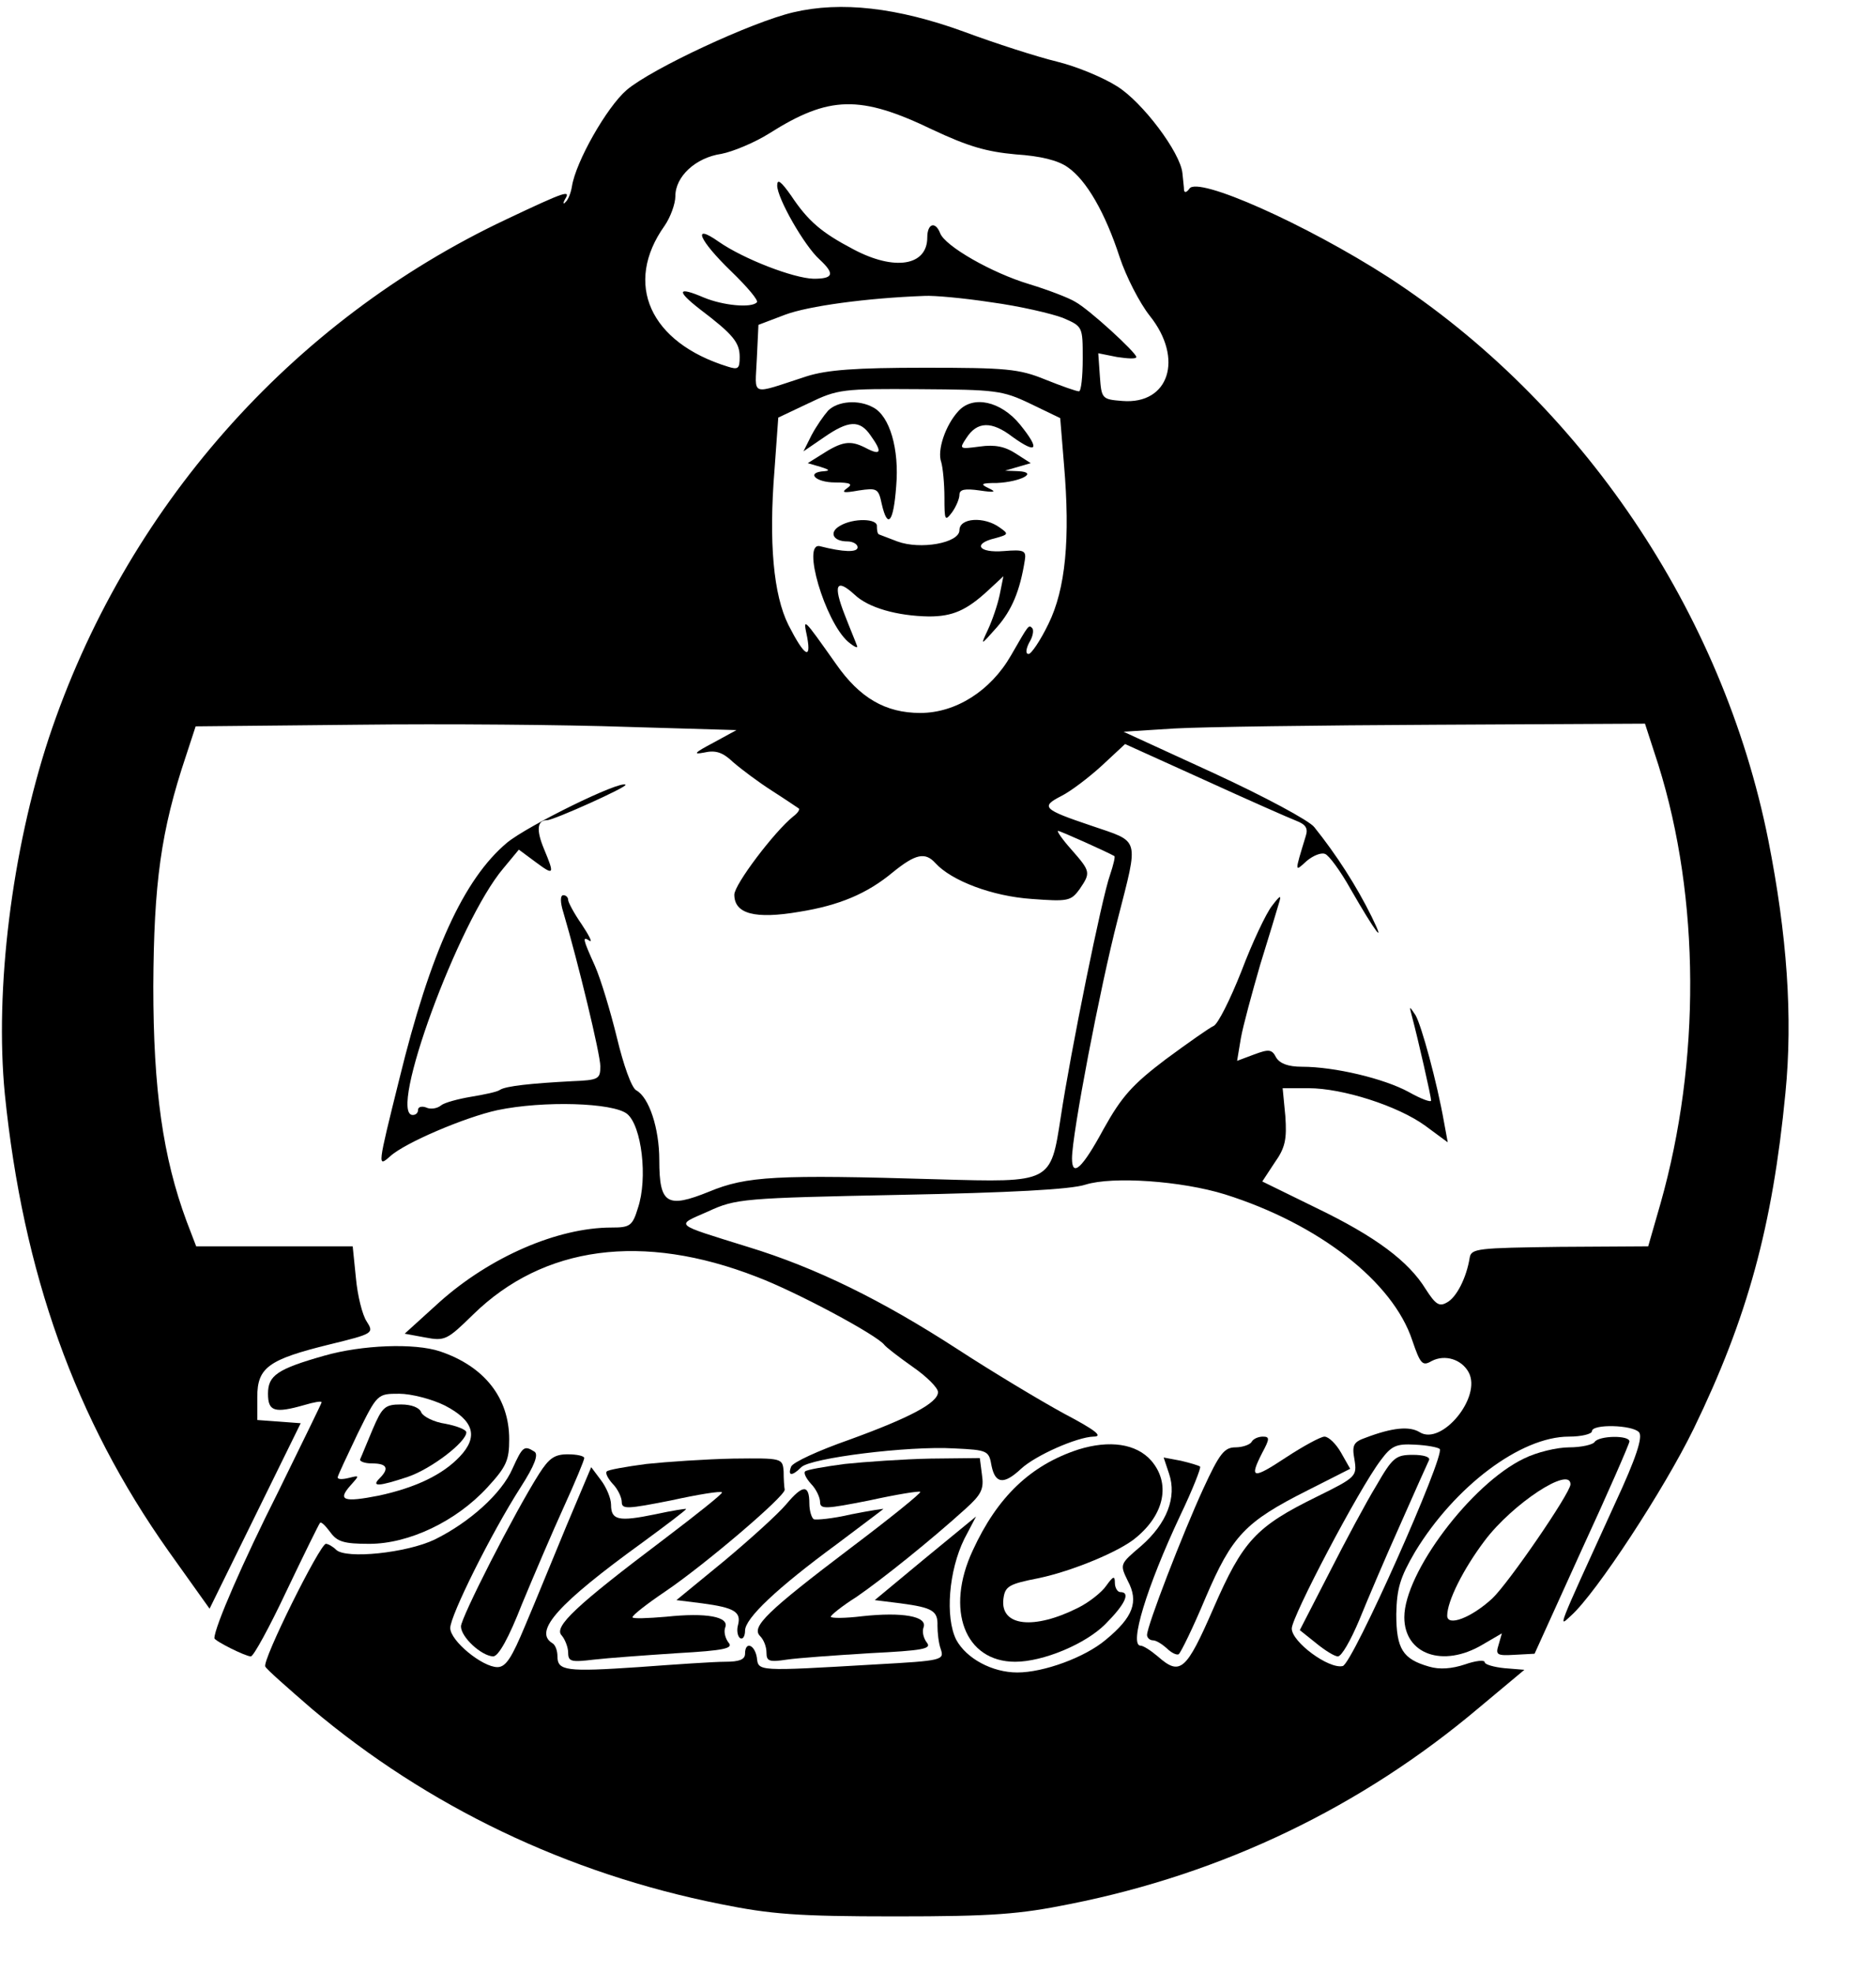 <?xml version="1.0" standalone="no"?>
<!DOCTYPE svg PUBLIC "-//W3C//DTD SVG 20010904//EN"
 "http://www.w3.org/TR/2001/REC-SVG-20010904/DTD/svg10.dtd">
<svg version="1.0" xmlns="http://www.w3.org/2000/svg"
 width="350pt" height="368pt" viewBox="0 0 350 368"
 preserveAspectRatio="xMidYMid meet">
<g transform="translate(0,368) scale(0.1,-0.1)"
fill="#000000" stroke="none">
<path d="M1480 3657 c-77 -18 -264 -105 -311 -145 -37 -32 -95 -134 -102 -180
-2 -12 -7 -25 -12 -29 -4 -5 -5 -2 -1 5 11 18 3 16 -109 -37 -403 -190 -712
-541 -854 -968 -69 -210 -101 -469 -82 -664 34 -334 131 -606 305 -852 l77
-108 85 173 85 173 -40 3 -41 3 0 43 c0 55 21 70 135 98 82 20 83 21 69 43 -8
12 -17 48 -20 81 l-6 59 -146 0 -146 0 -18 47 c-44 119 -62 245 -62 438 1 192
14 290 61 430 l18 55 300 3 c165 2 392 0 505 -4 l204 -6 -44 -24 c-34 -18 -38
-22 -17 -18 22 5 35 1 55 -18 15 -13 47 -37 72 -53 25 -16 47 -31 50 -33 3 -2
-2 -9 -10 -15 -35 -28 -110 -127 -110 -146 0 -36 39 -46 121 -32 75 12 127 34
175 74 42 34 60 38 79 17 30 -33 106 -62 180 -67 67 -5 73 -4 89 18 21 31 21
33 -15 74 -17 19 -28 35 -25 35 4 0 91 -39 105 -47 2 -1 -2 -17 -8 -35 -15
-41 -74 -332 -92 -452 -19 -123 -17 -122 -229 -116 -302 9 -357 6 -427 -23
-79 -32 -93 -23 -93 59 0 59 -19 117 -43 130 -9 5 -24 48 -36 98 -12 49 -30
109 -41 134 -23 51 -24 56 -10 47 6 -4 -1 10 -15 31 -14 20 -25 41 -25 45 0 5
-4 9 -9 9 -6 0 -6 -13 0 -32 28 -95 69 -265 69 -287 0 -24 -3 -26 -53 -28 -76
-4 -123 -9 -134 -16 -5 -4 -30 -9 -54 -13 -24 -4 -50 -11 -56 -16 -7 -6 -20
-8 -28 -4 -8 3 -15 1 -15 -4 0 -6 -4 -10 -10 -10 -47 0 85 361 169 460 l29 35
31 -23 c35 -26 36 -24 16 24 -15 36 -13 54 6 54 12 0 150 62 146 66 -9 9 -182
-76 -221 -108 -81 -68 -143 -204 -201 -441 -41 -165 -41 -165 -17 -144 27 25
140 73 200 86 86 18 216 14 242 -7 27 -22 39 -120 20 -176 -10 -33 -15 -36
-49 -36 -101 0 -227 -55 -321 -139 l-65 -59 38 -7 c37 -7 41 -5 90 43 131 128
316 153 529 70 74 -28 225 -109 238 -127 3 -4 26 -22 53 -41 26 -18 47 -39 47
-47 0 -20 -53 -48 -166 -89 -57 -20 -105 -42 -108 -50 -7 -18 2 -18 19 -1 17
17 199 40 285 35 63 -3 65 -4 70 -33 7 -33 23 -35 55 -5 27 25 104 59 135 60
19 0 4 12 -55 43 -44 24 -134 78 -200 121 -139 90 -262 151 -390 190 -141 44
-135 39 -74 66 52 24 65 25 359 31 203 4 318 10 345 19 51 16 179 7 260 -18
175 -55 314 -163 350 -273 15 -44 19 -48 36 -38 25 13 56 3 69 -21 25 -46 -50
-137 -91 -112 -19 12 -51 9 -101 -10 -23 -8 -26 -14 -21 -41 5 -31 3 -33 -70
-69 -114 -56 -138 -82 -193 -208 -51 -117 -62 -127 -104 -90 -13 11 -27 20
-32 20 -22 0 11 109 74 243 23 48 39 89 37 91 -2 2 -19 7 -36 11 l-32 6 10
-30 c15 -44 -4 -93 -52 -135 -40 -34 -40 -34 -25 -65 21 -39 10 -68 -41 -110
-39 -33 -116 -61 -165 -61 -47 0 -95 26 -114 61 -21 42 -14 129 15 188 l22 42
-95 -78 -94 -78 48 -6 c60 -8 70 -14 69 -42 0 -12 2 -32 6 -43 7 -21 4 -22
-122 -29 -222 -13 -218 -13 -221 13 -4 24 -22 31 -22 7 0 -11 -11 -15 -37 -15
-21 0 -94 -5 -162 -10 -134 -9 -151 -7 -151 20 0 11 -4 22 -10 25 -35 22 12
74 168 187 45 33 82 61 82 63 0 1 -26 -3 -58 -10 -68 -14 -82 -11 -82 18 0 12
-9 33 -19 46 l-18 24 -46 -109 c-25 -60 -59 -144 -77 -186 -25 -60 -36 -78
-52 -78 -28 0 -88 49 -88 73 0 23 76 176 131 262 27 42 34 62 26 67 -19 12
-22 10 -41 -32 -20 -46 -80 -100 -145 -132 -52 -25 -166 -37 -184 -19 -6 6
-15 11 -19 11 -11 0 -120 -219 -113 -229 2 -5 42 -40 87 -79 216 -182 476
-307 762 -364 94 -19 143 -23 326 -23 183 0 232 4 326 23 287 57 545 182 763
366 l85 71 -37 3 c-20 2 -37 7 -37 11 0 5 -17 3 -37 -4 -24 -8 -47 -10 -67 -4
-49 14 -61 33 -61 98 1 48 7 68 35 116 74 122 197 215 287 215 24 0 43 5 43
10 0 14 76 12 88 -2 7 -9 -5 -47 -45 -133 -111 -243 -106 -231 -82 -209 47 42
174 236 229 349 100 206 147 377 171 626 14 142 3 295 -32 472 -85 426 -349
816 -709 1050 -154 99 -356 189 -371 165 -5 -7 -9 -8 -10 -3 0 6 -2 20 -3 32
-4 39 -75 133 -122 162 -25 16 -75 37 -112 46 -37 9 -115 34 -174 56 -124 45
-229 57 -318 36z m260 -219 c66 -31 100 -41 155 -46 46 -3 79 -11 97 -24 35
-24 70 -85 97 -168 12 -36 37 -85 56 -109 64 -80 36 -166 -51 -159 -38 3 -39
4 -42 46 l-3 43 35 -7 c20 -3 36 -4 36 0 0 8 -88 89 -114 103 -11 7 -50 22
-86 33 -70 21 -157 71 -166 95 -9 23 -24 18 -24 -8 0 -53 -61 -63 -138 -22
-59 31 -84 52 -116 100 -19 27 -26 32 -26 19 0 -24 51 -113 79 -138 29 -27 26
-36 -11 -36 -38 1 -131 37 -177 69 -51 36 -37 3 23 -55 30 -29 52 -55 48 -58
-10 -11 -63 -6 -99 9 -49 21 -52 13 -7 -22 62 -47 74 -62 74 -89 0 -22 -3 -24
-22 -18 -146 45 -195 155 -118 263 11 16 20 41 20 55 0 37 38 72 86 79 21 4
62 21 89 38 112 71 170 72 305 7z m110 -322 c52 -7 112 -21 133 -29 37 -16 37
-16 37 -76 0 -34 -3 -61 -7 -61 -5 0 -33 10 -63 22 -49 20 -73 22 -225 22
-129 0 -182 -4 -220 -16 -108 -35 -96 -39 -93 33 l3 63 50 19 c43 16 151 31
260 35 17 1 73 -4 125 -12z m72 -189 l56 -27 7 -86 c12 -139 3 -233 -29 -298
-15 -31 -32 -56 -37 -56 -6 0 -5 9 1 21 7 11 9 23 6 27 -7 7 -6 8 -40 -51 -38
-66 -103 -107 -169 -107 -65 0 -113 28 -157 91 -63 89 -62 88 -54 50 8 -44 -6
-34 -35 23 -28 56 -37 154 -26 290 l7 97 57 27 c54 26 63 27 207 26 141 -1
154 -2 206 -27z m1172 -674 c78 -249 79 -553 4 -818 l-23 -80 -165 -1 c-153
-2 -165 -3 -168 -20 -6 -38 -25 -75 -43 -84 -14 -8 -21 -3 -39 25 -32 52 -93
98 -205 152 l-100 49 23 35 c20 28 23 44 20 87 l-5 52 48 0 c64 0 167 -33 218
-70 l42 -31 -7 38 c-13 74 -42 180 -53 199 -12 18 -12 18 -7 -1 12 -45 36
-151 36 -158 0 -4 -19 3 -42 16 -46 25 -138 47 -199 47 -26 0 -41 6 -48 17 -8
16 -14 16 -41 6 l-32 -12 7 42 c4 23 21 85 36 137 16 52 32 104 35 115 5 16 3
16 -13 -5 -11 -14 -37 -69 -57 -122 -21 -53 -44 -99 -52 -102 -7 -3 -47 -31
-89 -62 -62 -47 -82 -69 -116 -130 -40 -74 -59 -91 -59 -55 0 45 52 317 85
445 40 157 43 144 -50 176 -89 30 -94 35 -55 55 18 9 52 35 76 57 l43 40 148
-67 c81 -37 158 -71 171 -76 18 -7 23 -14 18 -29 -21 -69 -21 -67 2 -46 12 10
27 16 34 13 7 -2 29 -32 48 -66 46 -80 67 -108 39 -51 -28 57 -66 116 -107
167 -9 12 -93 57 -186 100 l-170 78 95 6 c52 3 270 6 486 7 l392 2 25 -77z
m-408 -1276 c11 -11 -163 -402 -181 -405 -26 -6 -95 45 -95 70 0 22 125 260
166 314 20 27 29 31 64 29 22 -1 43 -5 46 -8z"/>
<path d="M1545 2914 c-8 -9 -22 -29 -31 -46 l-15 -30 38 26 c46 32 67 33 87 4
23 -32 20 -39 -10 -23 -28 14 -43 12 -83 -14 l-24 -15 24 -7 c16 -5 18 -7 7
-8 -35 -2 -17 -21 20 -21 29 0 34 -3 22 -11 -11 -8 -6 -9 22 -4 34 5 37 4 43
-25 11 -48 22 -35 27 33 6 69 -12 131 -43 147 -27 15 -66 12 -84 -6z"/>
<path d="M1788 2913 c-24 -26 -40 -73 -32 -95 3 -10 6 -40 6 -66 0 -43 1 -45
14 -28 8 11 14 26 14 33 0 10 10 12 38 8 27 -4 32 -3 17 4 -17 8 -15 10 15 10
44 2 78 20 40 22 l-25 1 24 7 24 7 -28 18 c-20 13 -39 17 -67 13 -38 -5 -39
-5 -25 16 20 31 47 32 86 2 46 -33 52 -24 14 23 -36 44 -88 55 -115 25z"/>
<path d="M1567 2699 c-21 -12 -13 -29 14 -29 10 0 19 -5 19 -11 0 -10 -27 -9
-70 2 -35 9 9 -140 52 -178 12 -10 19 -13 17 -8 -2 6 -13 32 -23 58 -22 56
-16 69 18 38 26 -25 80 -40 139 -41 44 0 70 11 111 49 l28 26 -7 -35 c-4 -19
-14 -48 -22 -65 -14 -30 -14 -30 17 5 28 32 43 68 52 125 3 18 -2 20 -39 17
-48 -4 -59 14 -16 24 25 7 25 8 8 20 -29 21 -75 18 -75 -5 0 -24 -73 -37 -116
-21 -16 6 -31 12 -34 13 -3 1 -4 8 -4 15 2 15 -44 16 -69 1z"/>
<path d="M2568 909 c-19 -31 -58 -104 -88 -163 l-55 -107 30 -24 c17 -14 35
-25 41 -25 7 0 24 30 40 68 15 37 49 117 76 177 27 61 51 115 54 121 3 6 -10
10 -30 10 -32 0 -38 -5 -68 -57z"/>
<path d="M605 1151 c-88 -25 -105 -37 -105 -71 0 -33 12 -37 68 -21 17 5 32 8
32 5 0 -2 -37 -77 -81 -167 -66 -131 -119 -253 -119 -273 0 -5 58 -34 68 -34
5 0 35 55 67 123 32 67 60 124 62 126 2 3 10 -5 19 -17 13 -18 25 -22 73 -22
74 0 162 42 220 105 36 39 41 51 41 90 0 77 -46 136 -129 164 -48 16 -146 12
-216 -8z m225 -93 c54 -28 63 -58 28 -95 -32 -34 -82 -58 -151 -73 -66 -13
-78 -9 -53 19 17 19 17 19 -3 14 -12 -3 -21 -3 -21 1 0 3 17 39 37 81 37 75
37 75 78 75 22 0 61 -10 85 -22z"/>
<path d="M695 1013 c-11 -26 -21 -51 -23 -55 -2 -4 8 -8 22 -8 28 0 33 -9 14
-28 -16 -16 -1 -15 53 3 44 15 109 65 109 83 0 5 -18 12 -39 16 -21 3 -41 13
-45 21 -3 9 -18 15 -38 15 -30 0 -35 -5 -53 -47z"/>
<path d="M2335 990 c-3 -5 -17 -10 -30 -10 -21 0 -30 -12 -60 -77 -39 -85
-105 -256 -105 -273 0 -5 5 -10 11 -10 6 0 17 -7 26 -15 8 -8 18 -13 22 -11 4
3 27 50 50 105 50 117 74 142 191 201 l79 40 -17 30 c-9 16 -23 30 -31 30 -7
0 -40 -18 -72 -39 -62 -41 -69 -40 -44 9 14 26 14 30 1 30 -8 0 -18 -4 -21
-10z"/>
<path d="M2975 990 c-3 -5 -25 -10 -47 -10 -23 0 -61 -9 -85 -21 -98 -47 -223
-213 -223 -296 0 -69 72 -95 146 -51 l36 21 -6 -21 c-6 -19 -4 -21 30 -19 l37
2 88 194 c49 106 89 198 89 202 0 12 -57 11 -65 -1z m-45 -79 c0 -16 -116
-185 -146 -213 -39 -36 -84 -53 -84 -32 0 27 30 87 70 140 52 69 160 140 160
105z"/>
<path d="M2012 976 c-89 -29 -151 -88 -197 -188 -52 -111 -15 -208 79 -208 52
0 131 33 168 70 37 37 48 60 28 60 -5 0 -10 8 -10 17 0 14 -3 13 -16 -5 -8
-12 -32 -31 -52 -41 -83 -42 -146 -35 -140 16 3 24 10 28 66 39 62 13 152 50
182 76 53 44 64 101 28 143 -28 32 -78 39 -136 21z"/>
<path d="M1006 931 c-47 -74 -146 -269 -146 -285 0 -20 38 -55 60 -56 10 0 29
34 54 98 22 53 57 135 78 181 21 46 38 87 38 91 0 4 -14 7 -31 7 -25 0 -35 -8
-53 -36z"/>
<path d="M1206 949 c-38 -5 -72 -11 -74 -14 -3 -3 2 -13 11 -23 10 -10 17 -26
17 -34 0 -14 11 -13 92 3 50 11 93 18 95 15 2 -2 -47 -41 -109 -88 -163 -123
-206 -163 -190 -179 6 -7 12 -22 12 -32 0 -17 6 -18 48 -13 26 3 95 8 155 12
89 5 106 9 96 20 -6 8 -9 20 -6 28 8 20 -35 28 -110 20 -35 -3 -63 -4 -63 -1
0 4 27 25 61 48 74 50 224 178 223 190 -1 5 -2 20 -2 34 -2 25 -3 25 -94 24
-51 -1 -124 -6 -162 -10z"/>
<path d="M1576 949 c-38 -5 -72 -11 -74 -14 -3 -3 2 -13 11 -23 10 -10 17 -26
17 -34 0 -14 11 -13 92 3 50 11 93 18 95 16 2 -2 -56 -49 -129 -104 -157 -119
-187 -148 -170 -165 7 -7 12 -20 12 -31 0 -16 5 -18 38 -13 20 3 90 8 155 12
99 5 116 8 106 20 -6 8 -9 20 -6 28 8 21 -40 29 -114 21 -32 -4 -59 -4 -59 -1
0 3 21 20 48 37 48 33 139 106 203 164 30 27 35 37 31 64 l-4 31 -92 -1 c-50
-1 -122 -6 -160 -10z"/>
<path d="M1467 874 c-15 -18 -67 -65 -116 -106 l-89 -73 48 -6 c60 -8 73 -16
67 -40 -3 -10 -1 -22 4 -25 5 -3 9 4 9 14 0 23 59 79 172 162 45 34 84 63 86
65 2 1 -25 -3 -60 -10 -34 -8 -66 -11 -70 -9 -4 3 -8 16 -8 29 0 36 -12 36
-43 -1z"/>
</g>
</svg>
